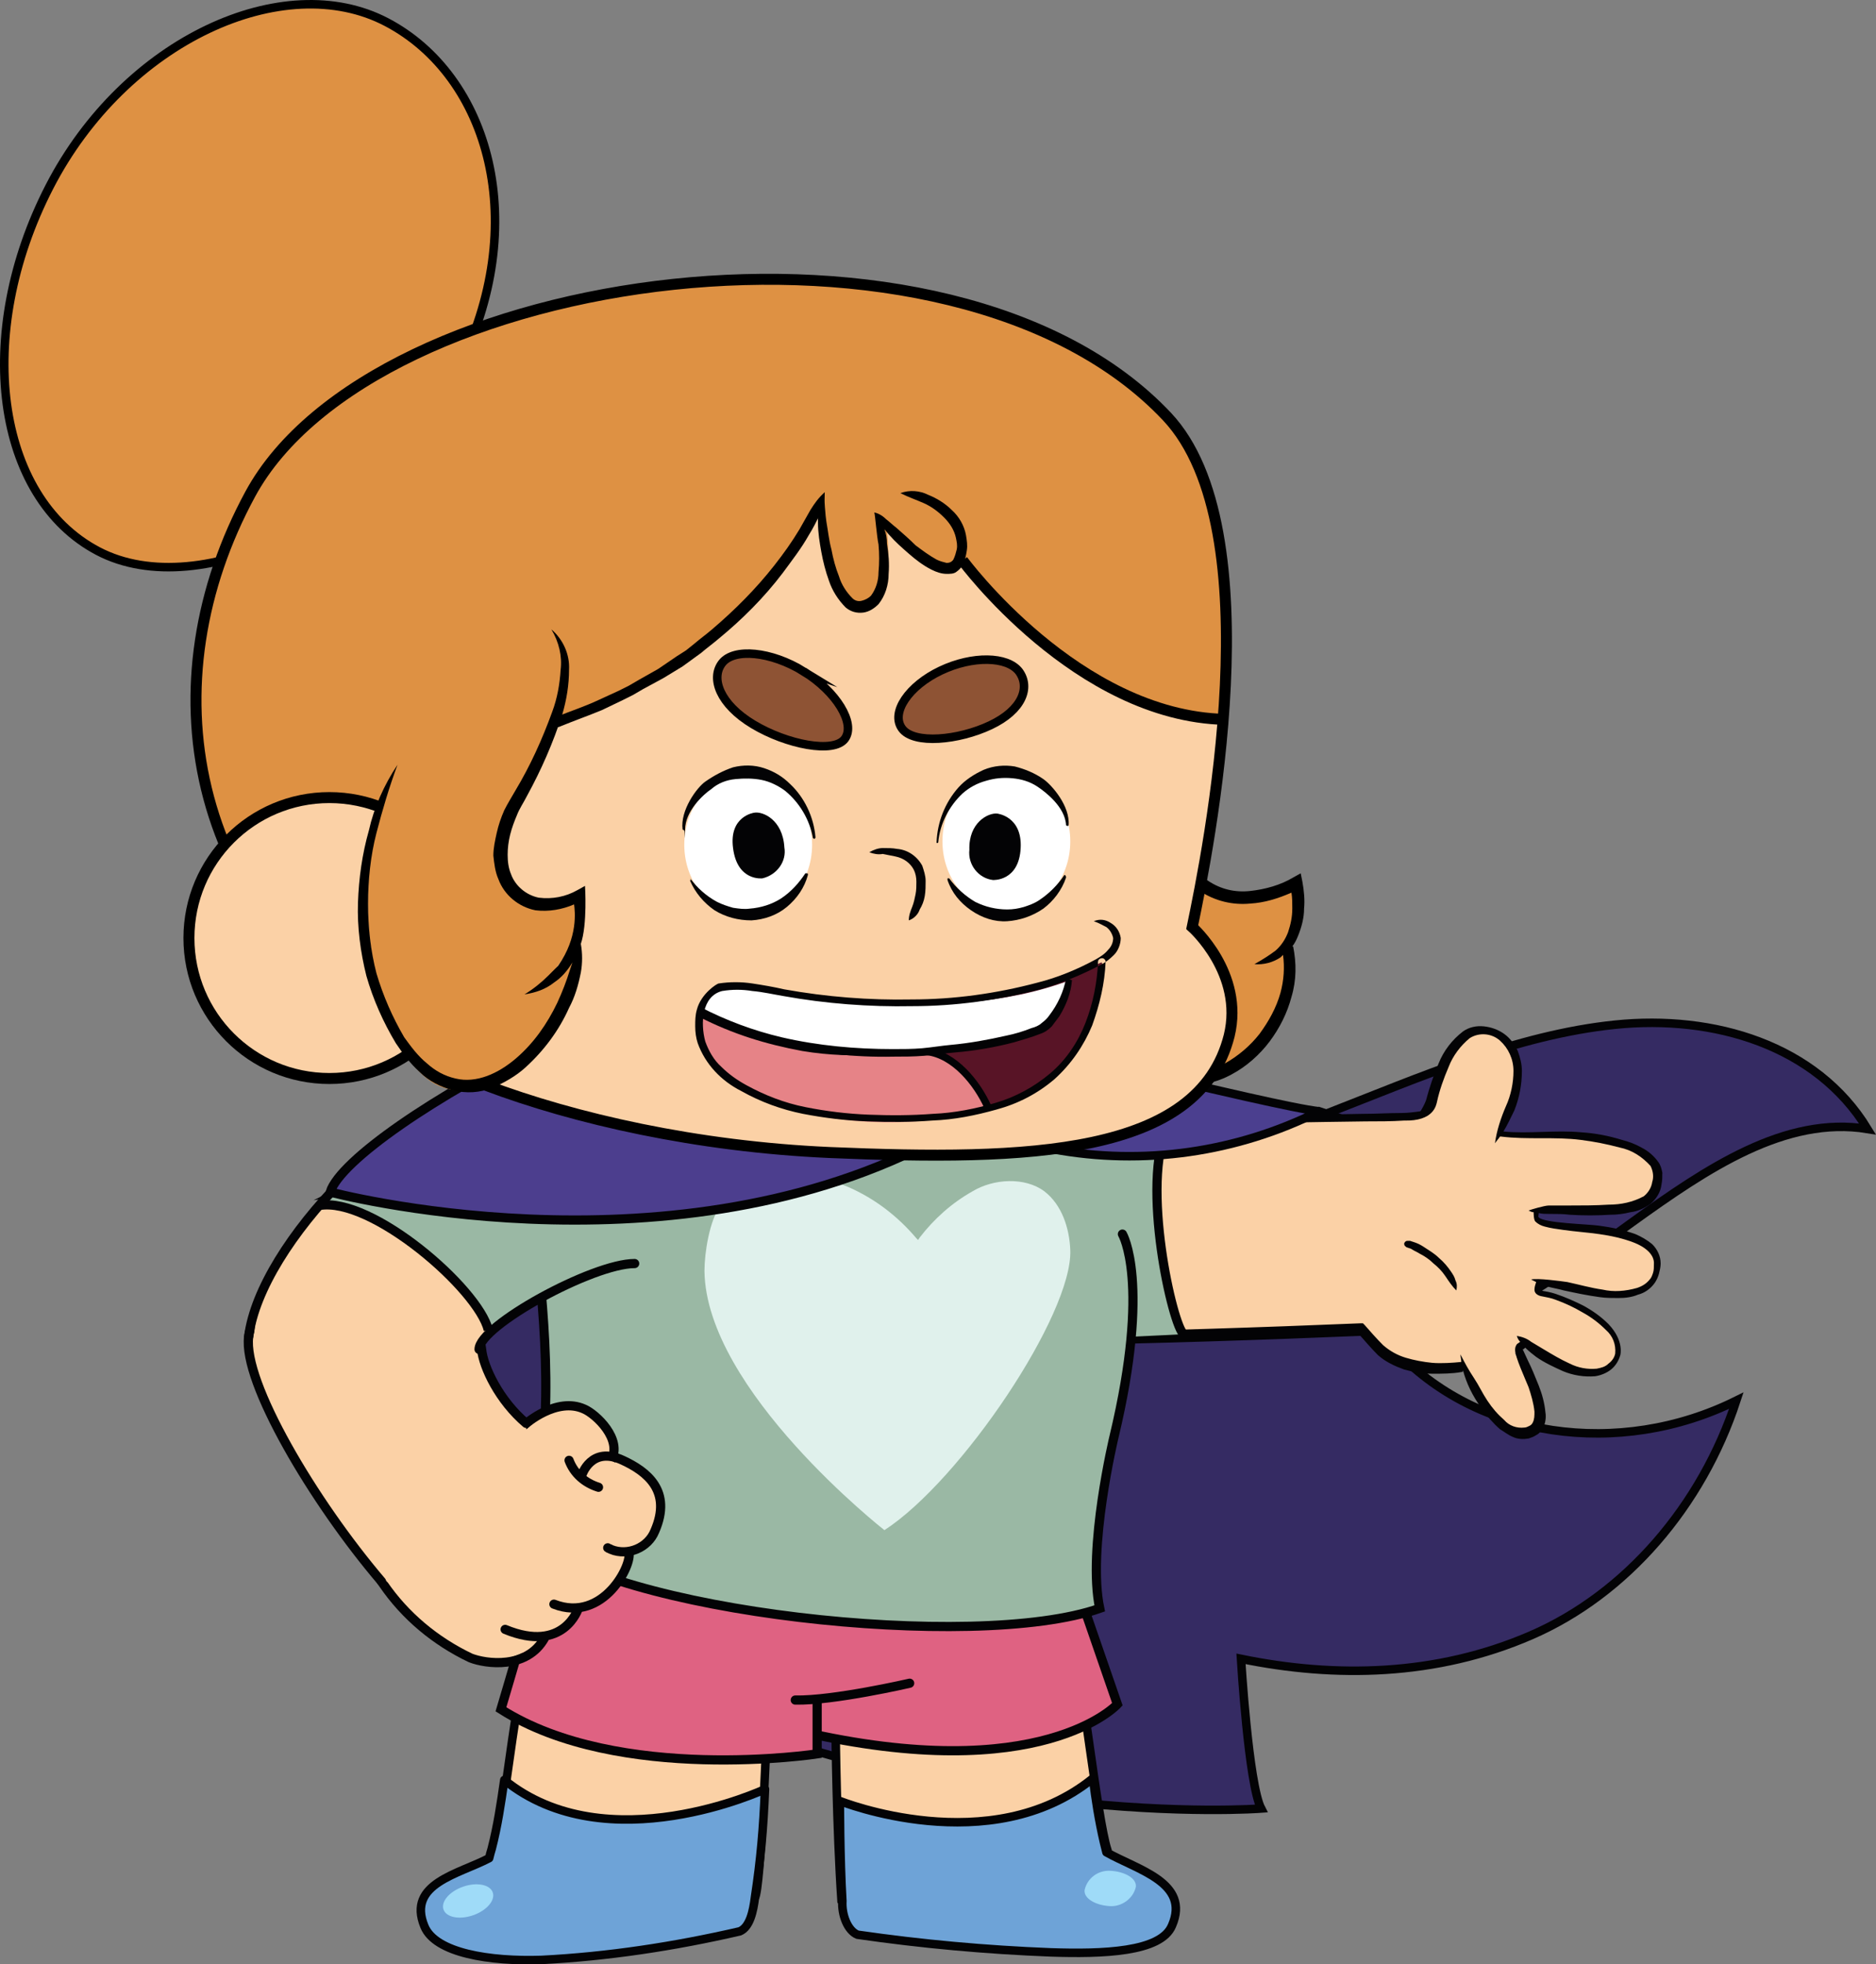 <svg version="1.1" xmlns="http://www.w3.org/2000/svg" xmlns:xlink="http://www.w3.org/1999/xlink" width="220.196" height="230.525" viewBox="0,0,220.196,230.525"><rect x="0" y="0" width="220.196" height="230.525" fill="#808080" stroke="none"/><g transform="translate(-190.807,-58.742)"><g data-paper-data="{&quot;isPaintingLayer&quot;:true}" fill="none" fill-rule="none" stroke="none" stroke-width="none" stroke-linecap="none" stroke-linejoin="none" stroke-miterlimit="10" stroke-dasharray="" stroke-dashoffset="0" font-family="none" font-weight="none" font-size="none" text-anchor="none" style="mix-blend-mode: normal"><path d="M230.652,198.645c32.377,-5.232 38.596,-4.047 71.663,-0.987c24.085,2.27 32.476,-3.751 44.123,-8.193c11.154,-4.343 22.407,-9.279 33.956,-10.463c11.549,-1.185 23.592,2.369 29.613,12.24c-9.674,-1.579 -18.854,4.639 -27.639,10.957c-8.785,6.317 -17.866,13.425 -27.935,14.806c9.674,10.562 26.454,12.931 40.175,6.12c-4.047,12.339 -12.931,22.703 -24.085,27.54c-11.154,4.837 -22.999,5.034 -34.055,2.764c0,0 0.888,14.708 2.369,17.57c0,0 -37.411,2.863 -76.303,-15.991c-39.188,-19.051 -29.909,-56.66 -31.883,-56.363z" data-paper-data="{&quot;origPos&quot;:null}" id="Path" fill="#352b63" fill-rule="evenodd" stroke="#030305" stroke-width="1" stroke-linecap="butt" stroke-linejoin="miter"/><g data-paper-data="{&quot;origPos&quot;:null}" id="Group" fill-rule="evenodd"><path d="M316.925,253.133c0.79,1.579 2.665,19.051 3.85,22.703c-3.356,8.983 -27.441,11.845 -31.192,6.021c-0.592,-8.686 -0.691,-19.742 -0.691,-19.742c0.296,-12.24 24.776,-15.695 28.034,-8.983z" id="Path" fill="#fbd1a6" stroke="#030305" stroke-width="1" stroke-linecap="butt" stroke-linejoin="miter"/><g id="Path" stroke-width="1"><path d="M328.375,284.72c-1.283,3.159 -8.193,3.356 -14.214,3.159c-7.601,-0.296 -15.201,-0.987 -22.703,-2.073c-1.185,-0.494 -1.875,-2.369 -1.777,-3.948c-0.296,-4.936 -0.296,-11.746 -0.296,-11.746c0,0 17.669,7.107 29.712,-2.665c0.296,2.468 0.691,4.936 1.283,7.502c0.099,0.395 0.197,0.79 0.296,1.185c3.652,2.073 9.871,3.554 7.699,8.588z" fill="#6ea3d7" stroke="#030305" stroke-linecap="round" stroke-linejoin="round"/><path d="M324.131,280.179c-0.296,1.382 -1.678,2.369 -3.06,2.27c-1.678,-0.099 -3.06,-0.888 -2.961,-1.875c0.296,-1.382 1.579,-2.369 3.06,-2.27c1.678,0.099 3.06,0.888 2.961,1.875z" fill="#9fdbf8" stroke="none" stroke-linecap="butt" stroke-linejoin="miter"/></g><path d="M321.959,258.759c0,0 -8.884,9.772 -37.312,3.159c0,-1.283 -0.197,-2.468 -0.395,-3.751c-0.296,-0.79 -7.502,-5.232 -4.047,-15.3c4.837,-14.116 31.094,-6.712 36.128,-0.395z" id="Path" fill="#df6282" stroke="none" stroke-width="1" stroke-linecap="butt" stroke-linejoin="miter"/><path d="M321.959,258.759c0,0 -8.884,9.772 -37.312,3.159c0,-1.283 -0.197,-2.468 -0.395,-3.751c-0.296,-0.79 -7.502,-5.232 -4.047,-15.3c4.837,-14.116 31.094,-6.712 36.128,-0.395z" id="Path" fill="none" stroke="#030305" stroke-width="1.08" stroke-linecap="butt" stroke-linejoin="miter"/></g><g data-paper-data="{&quot;origPos&quot;:null}" id="Group" fill-rule="evenodd"><path d="M280.797,262.214c0,0 -0.691,18.163 -1.382,19.248c-4.245,6.614 -30.995,1.579 -30.205,-6.91c0.888,-4.837 2.566,-19.347 3.554,-21.321c3.159,-6.614 27.738,-3.159 28.034,8.983z" id="Path" fill="#fbd1a6" stroke="#030305" stroke-width="1" stroke-linecap="butt" stroke-linejoin="miter"/><g stroke-width="1"><path d="M279.415,281.462c-0.197,1.579 -0.592,3.455 -1.777,3.948c-7.699,1.777 -15.497,2.961 -23.296,3.356c-6.021,0.197 -12.437,-0.79 -13.721,-3.948c-2.073,-5.034 4.047,-6.12 7.601,-7.996c0.099,-0.395 0.197,-0.79 0.296,-1.086c0.691,-2.665 1.086,-5.33 1.481,-8.094c12.043,9.772 30.6,1.086 30.6,1.086c-0.197,4.639 -0.494,8.193 -1.185,12.734z" id="Path" fill="#6ea3d7" stroke="#030305" stroke-linecap="round" stroke-linejoin="round"/><path d="M242.861,282.846c-0.321,-0.927 0.713,-2.127 2.31,-2.68c1.597,-0.553 3.152,-0.25 3.473,0.678c0.321,0.927 -0.713,2.127 -2.31,2.68c-1.597,0.553 -3.152,0.25 -3.473,-0.678z" id="Oval" fill="#9fdbf8" stroke="none" stroke-linecap="butt" stroke-linejoin="miter"/></g><path d="M286.72,264.583c0,0 -23.296,3.554 -37.115,-5.232c0,0 6.021,-20.236 6.712,-23.592c0.395,-2.073 18.952,-5.528 30.501,-0.79z" id="Path" fill="#df6282" stroke="none" stroke-width="1" stroke-linecap="butt" stroke-linejoin="miter"/><path d="M286.72,258.463v6.12c0,0 -23.296,3.554 -37.115,-5.232c0,0 6.021,-20.236 6.712,-23.592c0.395,-2.073 13.819,-6.614 25.27,-1.875" id="Path" fill="none" stroke="#030305" stroke-width="1.08" stroke-linecap="butt" stroke-linejoin="miter"/></g><path d="M297.578,256.291c0,0 -8.983,2.073 -13.425,1.974" data-paper-data="{&quot;origPos&quot;:null}" id="Path" fill="none" fill-rule="evenodd" stroke="#030305" stroke-width="1.08" stroke-linecap="round" stroke-linejoin="miter"/><g data-paper-data="{&quot;origPos&quot;:null}" id="Group" stroke-linejoin="miter"><g stroke="none" stroke-width="1" stroke-linecap="butt"><path d="M385.035,208.417c-0.494,1.678 -2.468,2.369 -4.146,2.369c-3.06,0.099 -9.476,-2.863 -9.674,-1.382c-0.296,2.27 8.686,1.777 9.476,8.193c0.197,0.79 -0.691,1.481 -1.481,1.875c-0.79,0.296 -1.678,0.395 -2.566,0.296c-2.27,-0.197 -5.034,-2.073 -7.107,-3.554c0,0.099 -0.592,0.987 -0.888,1.382c0.888,1.678 3.85,7.601 1.875,8.983c-3.257,2.172 -7.107,-4.738 -8.193,-7.897l-0.099,0.79c-8.292,0.888 -10.167,-2.961 -11.549,-4.442c0,0 -23.592,0.987 -39.484,1.086c-6.317,0 -11.944,-18.163 0.296,-22.308c14.806,-4.936 46.196,-2.764 46.986,-4.245c0.197,-0.494 0.395,-0.987 0.494,-1.481c0.888,-3.06 3.06,-10.266 7.798,-7.798c2.863,1.481 2.665,5.133 1.875,7.601c-0.296,1.086 -1.086,2.764 -1.678,4.047l0.099,0.099c1.974,0.197 4.639,0.099 6.515,0.099c4.442,0 12.24,1.185 11.746,5.133c-0.395,2.961 -2.172,3.948 -10.463,3.652c-0.592,-0.099 -2.27,-0.197 -3.554,-0.099v1.283c0.099,0.099 0.296,0.099 0.395,0.197c2.566,0.987 11.056,0.197 13.326,3.356c0.494,0.79 0.592,1.875 0,2.764z" id="Path" fill="#fbd1a6" fill-rule="evenodd"/><g fill="#030305"><path d="M371.413,201.113c0,0.296 -0.099,0.395 0,0.494c0.592,0.691 5.725,0.79 7.107,0.987c1.481,0.197 2.863,0.494 4.245,0.987c0.691,0.296 1.382,0.691 1.974,1.185c0.592,0.592 0.987,1.382 0.987,2.27c0,0.395 -0.099,0.79 -0.197,1.185c-0.099,0.395 -0.296,0.79 -0.494,1.086c-0.494,0.691 -1.185,1.185 -1.974,1.382c-0.691,0.296 -1.481,0.395 -2.27,0.395c-0.691,0 -1.481,0 -2.172,-0.099c-1.481,-0.197 -2.863,-0.494 -4.245,-0.79c-0.691,-0.197 -1.382,-0.296 -2.073,-0.494c-0.197,0 -0.494,-0.099 -0.691,-0.197c-0.099,0.296 0,0.691 0,0.691c0.592,0.099 1.185,0.197 1.777,0.395c1.185,0.395 2.27,0.888 3.257,1.382c1.086,0.592 2.073,1.283 2.961,2.172c1.875,1.974 1.382,3.652 1.382,3.652c-0.197,0.691 -0.592,1.283 -1.086,1.678c-0.494,0.395 -1.185,0.691 -1.875,0.79c-1.283,0.099 -2.566,-0.099 -3.751,-0.592c-1.086,-0.494 -2.172,-0.987 -3.159,-1.678c-0.395,-0.296 -0.888,-0.691 -1.283,-1.086c-0.099,0.099 -0.197,0.197 -0.296,0.197l0.592,1.283c0.494,0.987 0.888,1.974 1.283,2.961c0.395,0.987 0.691,2.073 0.79,3.159c0.099,0.592 0,1.283 -0.296,1.875c-0.197,0.296 -0.395,0.592 -0.79,0.79c-0.296,0.197 -0.592,0.296 -0.888,0.395c-0.592,0.099 -1.283,0.099 -1.875,-0.197c-0.494,-0.197 -0.987,-0.592 -1.481,-0.888c-0.79,-0.691 -1.579,-1.579 -2.172,-2.468c-1.086,-1.481 -1.777,-2.961 -2.172,-4.442c0,0.197 -0.099,0.197 -0.197,0.197c-1.086,0.197 -2.27,0.197 -3.356,0.197c-1.185,0 -2.27,-0.197 -3.356,-0.494c-1.086,-0.395 -2.172,-0.888 -3.06,-1.678c-0.691,-0.691 -1.382,-1.481 -2.073,-2.27c-11.845,0.494 -23.888,0.888 -35.832,1.086h-2.27h-1.086c-0.395,0 -0.888,0 -1.283,-0.197c-1.579,-0.592 -2.863,-1.579 -3.751,-3.06c-1.678,-2.665 -2.665,-5.626 -2.665,-8.785c-0.197,-3.159 0.987,-6.317 3.06,-8.588c1.086,-1.185 2.468,-1.974 3.948,-2.566c1.481,-0.494 2.863,-0.987 4.343,-1.283c5.923,-1.185 11.944,-1.875 17.965,-2.172c6.021,-0.296 12.043,-0.395 17.965,-0.494c1.481,0 2.961,-0.099 4.442,-0.099c0.691,0 1.481,-0.099 2.172,-0.197c0.099,0 0.592,-0.987 0.691,-1.283c0.395,-1.481 0.888,-2.961 1.481,-4.343c0.592,-1.481 1.579,-2.764 2.863,-3.751c0.691,-0.494 1.579,-0.691 2.468,-0.592c0.888,0.099 1.678,0.395 2.369,0.888c0.691,0.494 1.185,1.185 1.579,1.974c0.296,0.79 0.494,1.579 0.494,2.369c0,1.579 -0.296,3.159 -0.888,4.639c-0.395,0.79 -0.79,1.678 -1.283,2.468c2.961,0.296 6.12,-0.197 9.18,0.099c1.579,0.099 3.159,0.395 4.738,0.888c0.79,0.197 1.579,0.494 2.27,0.888c0.79,0.395 1.481,0.987 1.974,1.678c0.296,0.395 0.395,0.79 0.494,1.283c0,0.494 0,0.888 -0.099,1.382c-0.099,0.888 -0.592,1.678 -1.283,2.27c-0.691,0.494 -1.481,0.888 -2.369,0.987c-0.79,0.197 -1.579,0.296 -2.369,0.296c-1.579,0.099 -3.159,0.099 -4.738,0c-0.79,-0.099 -1.579,-0.099 -2.369,-0.099c-0.494,0 -0.888,0 -1.283,-0.099zM370.228,200.816c0.197,-0.099 1.875,-0.592 2.369,-0.592h2.369c1.579,0 3.06,0 4.639,-0.099c1.481,0 2.863,-0.296 4.146,-0.987c0.494,-0.395 0.888,-0.987 0.987,-1.678c0.197,-0.592 0.099,-1.283 -0.197,-1.875c-0.987,-1.086 -2.172,-1.875 -3.652,-2.172c-1.481,-0.395 -2.961,-0.691 -4.541,-0.888c-3.06,-0.395 -6.219,0 -9.377,-0.395h-0.099c-0.197,0.296 -0.395,0.494 -0.592,0.79c0.197,-1.481 0.691,-2.961 1.283,-4.343c0.592,-1.283 0.888,-2.764 0.888,-4.146c0,-1.382 -0.592,-2.665 -1.579,-3.554c-0.987,-0.888 -2.468,-0.987 -3.554,-0.296c-1.086,0.888 -1.974,2.073 -2.468,3.356c-0.592,1.382 -1.086,2.764 -1.382,4.146c-0.099,0.395 -0.395,2.27 -3.85,2.172c-1.481,0.099 -3.06,0.099 -4.541,0.099c-6.021,0.099 -11.944,0.099 -17.965,0.494c-5.923,0.197 -11.944,0.888 -17.768,2.073c-1.481,0.296 -2.863,0.691 -4.245,1.185c-1.382,0.494 -2.566,1.283 -3.554,2.27c-1.974,2.172 -2.961,5.034 -2.764,7.897c0,2.961 0.888,5.725 2.468,8.193c0.691,1.185 1.777,2.073 3.06,2.566c0.296,0.099 0.691,0.099 0.987,0.099h1.086h2.27c11.944,-0.197 23.987,-0.592 35.93,-1.086h0.197l0.197,0.197c0.691,0.79 1.382,1.579 2.172,2.369c0.79,0.691 1.678,1.185 2.665,1.481c0.987,0.296 2.073,0.494 3.06,0.592c1.086,0.099 2.468,0 3.455,-0.099v0c0,-0.296 -0.099,-0.592 -0.099,-0.888c0.494,0.987 0.987,1.875 1.579,2.764c0.592,0.888 0.987,1.777 1.579,2.665c0.592,0.888 1.185,1.579 1.974,2.27c0.592,0.691 1.481,0.987 2.369,0.888c0.197,0 0.395,-0.099 0.592,-0.197c0.197,-0.099 0.296,-0.197 0.395,-0.395c0.197,-0.395 0.197,-0.79 0.197,-1.283c-0.099,-0.987 -0.395,-1.974 -0.691,-2.863c-0.395,-0.987 -1.579,-3.554 -1.579,-4.343c0,-0.197 0,-0.395 0.197,-0.691c0.099,-0.099 0.296,-0.197 0.395,-0.296c-0.197,-0.197 -0.296,-0.395 -0.395,-0.691c0.592,0.099 1.185,0.296 1.678,0.691c0.494,0.296 0.987,0.592 1.481,0.888c0.987,0.592 1.974,1.185 3.06,1.678c0.987,0.494 2.073,0.691 3.159,0.592c0.494,-0.099 0.987,-0.197 1.382,-0.592c0.395,-0.296 0.691,-0.691 0.79,-1.185c0.099,-1.086 -0.296,-2.073 -1.086,-2.764c-0.79,-0.79 -1.678,-1.481 -2.764,-2.073c-0.987,-0.592 -2.073,-1.086 -3.159,-1.481c-0.494,-0.197 -1.086,-0.296 -1.579,-0.395c0,0 -0.888,-0.099 -0.888,-0.79c0,-0.296 0.099,-0.592 0.197,-0.888c-0.197,-0.099 -0.395,-0.197 -0.592,-0.296c0.691,-0.197 3.554,0.197 4.245,0.296c1.382,0.296 2.764,0.691 4.146,0.888c1.283,0.296 2.665,0.197 4.047,-0.197c0.592,-0.197 1.086,-0.494 1.481,-0.987c0.197,-0.197 0.296,-0.494 0.395,-0.79c0.099,-0.296 0.099,-0.691 0.099,-0.987c0.099,-1.185 -1.086,-2.073 -2.369,-2.566c-1.283,-0.494 -2.665,-0.79 -4.047,-0.987c-1.382,-0.197 -2.863,-0.296 -4.245,-0.494c-0.691,-0.099 -1.481,-0.197 -2.172,-0.395c-0.395,-0.099 -0.79,-0.296 -1.086,-0.592c-0.197,-0.197 -0.197,-0.987 -0.197,-1.086c-0.197,0 -0.395,-0.099 -0.592,-0.197z" id="Shape" fill-rule="nonzero"/><path d="M355.619,204.666c0.099,-0.197 0.197,-0.296 0.395,-0.296h0.296l0.592,0.197c0.296,0.099 0.691,0.296 0.987,0.494c0.592,0.395 1.283,0.79 1.777,1.283c0.592,0.494 1.086,1.086 1.481,1.678c0.197,0.296 0.395,0.592 0.494,0.987c0.197,0.395 0.197,0.79 0.099,1.185c-0.494,-0.494 -0.888,-1.086 -1.283,-1.678c-0.395,-0.592 -0.888,-1.086 -1.382,-1.481c-0.494,-0.494 -1.086,-0.888 -1.678,-1.185c-0.296,-0.197 -0.592,-0.296 -0.888,-0.494c-0.099,-0.099 -0.296,-0.099 -0.494,-0.197c-0.099,0 -0.197,-0.099 -0.197,-0.099c-0.099,-0.099 -0.197,-0.099 -0.197,-0.395z" id="Path" fill-rule="evenodd"/></g></g><path d="M311.693,216.018c-7.008,0.099 -9.772,-12.832 -4.936,-18.854c4.837,-6.021 21.124,-6.219 21.124,-6.219c-3.257,6.614 0.494,23.592 1.875,24.381c0,0 -11.056,0.592 -18.064,0.691z" id="Path" fill="#9ab8a4" fill-rule="evenodd" stroke="none" stroke-width="1" stroke-linecap="butt"/><path d="M329.757,215.327c-1.283,-0.79 -5.133,-17.768 -1.875,-24.381" id="Path" fill="none" fill-rule="evenodd" stroke="#030305" stroke-width="1.08" stroke-linecap="round"/></g><g data-paper-data="{&quot;origPos&quot;:null}" id="Group" fill-rule="evenodd" stroke-linejoin="miter"><path d="M323.045,205.258c0.592,7.403 0.099,14.806 -1.481,22.012c0,0 -3.159,13.128 -1.678,20.137c-14.609,5.133 -57.252,0.494 -67.024,-8.489c6.416,-26.059 -5.528,-47.776 4.936,-51.724c16.682,-6.219 57.844,-9.674 65.247,18.064z" id="Path" fill="#9ab8a4" stroke="none" stroke-width="1" stroke-linecap="butt"/><path d="M322.551,203.58c0,0 3.356,5.626 -0.987,23.789c0,0 -3.159,13.128 -1.678,20.137c-14.609,5.133 -57.252,0.494 -67.024,-8.489c6.416,-26.059 -5.528,-47.874 4.936,-51.724c8.39,-3.06 39.089,-13.622 57.548,5.133" id="Path" fill="none" stroke="#030305" stroke-width="1.08" stroke-linecap="round"/></g><path d="M275.368,200.224c1.185,-1.481 2.764,-2.665 4.639,-3.159c3.257,-1.086 7.206,-0.296 10.365,0.987c3.159,1.382 5.824,3.455 7.996,6.021l0.197,0.197l0.197,-0.296c1.678,-2.172 3.751,-4.047 6.219,-5.429c2.468,-1.481 6.12,-1.678 8.39,0c2.073,1.579 2.961,4.343 3.06,6.91c0.296,7.502 -12.832,27.047 -21.815,32.87c0,0 -20.927,-16.386 -21.124,-30.403c0,-2.172 0.592,-5.923 1.875,-7.699z" data-paper-data="{&quot;origPos&quot;:null}" id="Path" fill="#e0f1ec" fill-rule="evenodd" stroke="none" stroke-width="1" stroke-linecap="butt" stroke-linejoin="miter"/><g data-paper-data="{&quot;origPos&quot;:null}" id="Group" fill-rule="evenodd" stroke-linejoin="miter"><path d="M267.767,238.425c-0.79,1.086 -1.777,1.974 -3.06,2.468c-0.592,1.875 -2.863,6.219 -6.021,6.515c0.592,0.395 -1.875,3.159 -4.738,3.751c-0.296,1.579 -6.021,3.455 -7.798,2.073c-2.073,-1.579 -6.614,-3.652 -10.266,-8.686c-3.652,-5.034 -4.047,-23.394 16.682,-18.755c0,0 3.751,-3.159 6.91,-1.777c1.283,0.592 4.245,3.356 3.257,5.725c0.395,0.099 0.79,0.197 1.185,0.395c2.764,1.382 5.824,3.652 3.85,8.292z" id="Path" fill="#fbd1a6" stroke="none" stroke-width="1" stroke-linecap="butt"/><path d="M261.055,233.292c-1.579,-0.494 -2.863,-1.579 -3.455,-3.159" id="Path" fill="none" stroke="#030305" stroke-width="1.08" stroke-linecap="round"/><g id="Path" fill="none" stroke="#030305" stroke-width="1.08"><path d="M254.738,250.961c-2.073,3.751 -6.91,3.06 -8.686,2.369c-4.146,-1.974 -7.699,-4.936 -10.266,-8.686c-3.652,-5.034 -3.948,-23.394 16.682,-18.755c0,0 3.652,-3.257 6.91,-1.777c1.382,0.592 4.541,3.554 3.159,6.021" stroke-linecap="butt"/><path d="M259.081,231.91c0,0 1.086,-3.554 4.837,-1.777c2.764,1.283 5.824,3.554 3.751,8.292c-0.79,1.974 -3.159,2.961 -5.133,2.172c-0.099,-0.099 -0.296,-0.099 -0.395,-0.197" stroke-linecap="round"/><path d="M264.609,240.893c0.494,1.382 -2.961,8.39 -8.785,6.12" stroke-linecap="round"/><path d="M258.686,247.506c0,0 -1.678,5.33 -8.588,2.468" stroke-linecap="round"/></g><path d="M248.519,236.648c-4.541,7.502 -9.97,10.068 -12.536,7.502c-7.403,-7.502 -16.781,-23.197 -15.991,-28.527c1.382,-9.97 26.553,-6.811 27.343,1.481c0.197,2.073 2.073,6.021 5.232,8.686c0,0 0.494,3.356 -4.047,10.858z" id="Path" fill="#fbd1a6" stroke="none" stroke-width="1" stroke-linecap="butt"/><path d="M235.588,244.348c-7.996,-9.377 -16.287,-23.394 -15.596,-28.725c1.382,-9.871 26.553,-6.712 27.343,1.481c0.197,2.073 2.073,6.021 5.232,8.686" id="Path" fill="none" stroke="#030305" stroke-width="1.08" stroke-linecap="round"/><path d="M254.738,209.108c-0.691,0.494 -7.502,5.725 -8.489,8.292c-1.974,4.936 -23.888,5.725 -25.467,-0.888c-1.678,-6.91 14.51,-28.922 27.047,-30.008" id="Path" fill="#fbd1a6" stroke="none" stroke-width="1" stroke-linecap="butt"/><path d="M246.347,186.701c4.343,-1.283 12.043,0.395 14.806,3.652c2.764,3.257 3.356,16.287 0.197,17.373c-3.159,1.086 -12.931,7.206 -12.931,7.206c-1.283,-4.738 -14.116,-15.596 -20.137,-14.806c0,0 9.772,-11.056 18.064,-13.425z" id="Path" fill="#9ab8a4" stroke="none" stroke-width="1" stroke-linecap="butt"/><path d="M219.992,215.623c1.382,-11.056 17.965,-27.639 28.823,-29.514" id="Path" fill="none" stroke="#030305" stroke-width="1.08" stroke-linecap="round"/><path d="M247.038,217.104c0,-2.764 13.326,-10.068 18.261,-10.068" id="Path" fill="none" stroke="#030305" stroke-width="1.08" stroke-linecap="round"/><path d="M228.283,200.224c6.12,-1.086 18.656,9.772 19.841,14.609" id="Path" fill="none" stroke="#030305" stroke-width="1.08" stroke-linecap="butt"/></g><path d="M345.65,189.169c-9.674,4.837 -20.63,6.416 -31.291,4.442c-17.669,-3.356 -41.557,-17.472 -18.557,-14.905c11.746,1.382 44.222,9.871 49.849,10.463z" data-paper-data="{&quot;origPos&quot;:null}" id="Path" fill="#4b3f8f" fill-rule="evenodd" stroke="#030305" stroke-width="1" stroke-linecap="butt" stroke-linejoin="miter"/><path d="M292.247,171.598c18.854,3.948 7.601,21.321 7.601,21.321c-31.39,16.09 -70.281,5.725 -70.281,5.725c2.369,-7.403 44.518,-30.797 62.681,-27.047z" data-paper-data="{&quot;origPos&quot;:null}" id="Path" fill="#4c3e8e" fill-rule="evenodd" stroke="#030305" stroke-width="1.08" stroke-linecap="round" stroke-linejoin="miter"/><g data-paper-data="{&quot;origPos&quot;:null}" id="Group" stroke-linejoin="miter"><path d="M342.096,170.019c2.172,8.884 -9.476,23.592 -22.703,10.068c-12.437,-12.734 9.279,-38.793 10.463,-21.321c0.296,4.639 6.614,7.403 13.128,3.652c0,0 1.974,8.292 -4.837,9.575" id="Path" fill="#de9143" fill-rule="evenodd" stroke="none" stroke-width="1" stroke-linecap="butt"/><path d="M343.873,165.38c0,1.086 -0.296,2.172 -0.691,3.159c-0.197,0.494 -0.395,0.888 -0.691,1.283h0.099c0.395,1.974 0.395,3.948 -0.197,5.923c-0.494,1.875 -1.382,3.652 -2.566,5.232c-1.185,1.579 -2.764,2.961 -4.442,3.85c-1.777,0.987 -3.751,1.382 -5.824,1.283c-1.974,-0.099 -3.948,-0.691 -5.725,-1.777c-1.678,-0.987 -3.257,-2.172 -4.639,-3.554c-1.481,-1.382 -2.566,-3.06 -3.356,-4.936c-0.691,-1.875 -1.086,-3.85 -1.086,-5.824c0.099,-3.948 1.185,-7.798 3.257,-11.154c0.987,-1.678 2.172,-3.257 3.652,-4.639c0.79,-0.691 1.579,-1.283 2.566,-1.678c0.987,-0.494 2.27,-0.592 3.356,-0.197c1.086,0.494 1.875,1.382 2.27,2.468c0.395,0.987 0.592,1.974 0.691,2.961c0.099,0.494 0.099,0.987 0.099,1.382c0.099,0.395 0.197,0.79 0.395,1.185c0.395,0.691 0.888,1.382 1.579,1.777c1.481,0.987 3.159,1.382 4.936,1.185c1.777,-0.197 3.554,-0.691 5.034,-1.579l0.888,-0.494l0.197,0.987c0.197,1.086 0.296,2.172 0.197,3.159zM342.491,165.38c0,-0.592 0,-1.283 -0.099,-1.875c-1.579,0.691 -3.159,1.185 -4.837,1.283c-2.073,0.197 -4.146,-0.296 -5.923,-1.481c-0.888,-0.592 -1.579,-1.382 -2.073,-2.369c-0.296,-0.494 -0.395,-0.987 -0.494,-1.579c-0.099,-0.592 -0.099,-0.987 -0.197,-1.481c-0.099,-0.888 -0.296,-1.777 -0.592,-2.566c-0.197,-0.691 -0.79,-1.283 -1.382,-1.678c-0.691,-0.197 -1.481,-0.197 -2.172,0.197c-0.79,0.395 -1.481,0.888 -2.172,1.481c-1.283,1.283 -2.468,2.665 -3.356,4.245c-1.875,3.159 -2.961,6.712 -3.06,10.463c-0.099,3.652 1.283,7.206 3.948,9.674c2.566,2.566 5.824,4.738 9.377,4.936c1.777,0.099 3.554,-0.197 5.133,-1.086c1.579,-0.888 2.961,-2.073 4.047,-3.455c1.086,-1.481 1.974,-3.06 2.468,-4.837c0.395,-1.481 0.494,-2.961 0.296,-4.442c-0.099,0.099 -0.197,0.197 -0.296,0.296c-0.888,0.592 -1.974,0.888 -3.06,0.79c0.888,-0.494 1.678,-0.987 2.468,-1.579c0.691,-0.592 1.185,-1.382 1.481,-2.172c0.296,-0.888 0.494,-1.777 0.494,-2.764z" id="Shape" fill="#000000" fill-rule="nonzero" stroke="none" stroke-width="1" stroke-linecap="butt"/><path d="M330.843,167.156c0,0 6.12,5.429 4.343,12.734c-3.554,14.116 -23.592,14.708 -46.789,13.721c-69.887,-3.257 -85.582,-44.716 -68.011,-77.092c14.412,-26.553 82.225,-36.029 107.594,-9.081c12.339,13.03 4.837,50.737 2.863,59.72z" id="Path" fill="#fbd1a6" fill-rule="evenodd" stroke="none" stroke-width="1" stroke-linecap="butt"/><path d="M244.472,102.304c-8.884,17.176 -30.107,27.441 -42.149,21.124c-12.043,-6.317 -14.609,-25.467 -5.725,-42.741c8.884,-17.274 27.54,-25.665 39.583,-19.347c12.043,6.317 17.077,23.69 8.292,40.965z" id="Path" fill="#de9143" fill-rule="evenodd" stroke="#000000" stroke-width="1" stroke-linecap="butt"/><path d="M327.882,107.634c6.91,7.305 7.601,22.21 6.614,35.536c-17.274,-0.494 -30.896,-18.755 -30.896,-18.755c-2.27,3.455 -8.785,-4.047 -8.785,-4.047c0.494,3.257 0.494,8.884 -2.468,9.575c-3.356,0.79 -5.626,-11.45 -5.626,-11.45c-1.283,2.468 -14.116,21.815 -30.304,24.875c-18.459,3.554 -15.695,35.93 -19.248,37.312c0,0 -7.502,-3.554 -14.017,-12.832c-13.03,-18.557 -11.45,-36.029 -2.961,-51.132c14.708,-26.356 82.225,-36.029 107.693,-9.081z" id="Path" fill="#de9143" fill-rule="evenodd" stroke="none" stroke-width="1" stroke-linecap="butt"/><path d="M237.858,181.074c-25.368,-15.596 -29.613,-42.347 -17.669,-64.359c14.412,-26.553 82.225,-36.029 107.594,-9.081c12.437,13.227 4.837,50.934 2.961,59.917c0,0 6.12,5.429 4.343,12.734c-3.554,14.116 -23.592,14.708 -46.887,13.721c-15.596,-0.691 -29.909,-3.948 -40.372,-7.897" id="Path" fill="none" fill-rule="evenodd" stroke="#000000" stroke-width="1.29" stroke-linecap="round"/><path d="M212.983,168.834c0,-9.104 7.38,-16.485 16.485,-16.485c9.104,0 16.485,7.38 16.485,16.485c0,9.104 -7.38,16.485 -16.485,16.485c-9.104,0 -16.485,-7.38 -16.485,-16.485z" id="Oval" fill="#fbd1a6" fill-rule="evenodd" stroke="none" stroke-width="1" stroke-linecap="butt"/><path d="M212.983,168.834c0,-9.104 7.38,-16.485 16.485,-16.485c9.104,0 16.485,7.38 16.485,16.485c0,9.104 -7.38,16.485 -16.485,16.485c-9.104,0 -16.485,-7.38 -16.485,-16.485z" id="Oval" fill="none" fill-rule="evenodd" stroke="#000000" stroke-width="1.29" stroke-linecap="butt"/><path d="M256.12,142.874c1.678,-0.691 3.257,-1.185 4.936,-1.974l2.369,-1.086l1.185,-0.592l1.185,-0.691l2.27,-1.283l2.172,-1.481l1.086,-0.691l0.987,-0.79c0.691,-0.592 1.382,-1.086 2.073,-1.678c2.665,-2.27 5.133,-4.738 7.305,-7.502c1.086,-1.382 2.073,-2.764 2.961,-4.245l1.283,-2.27c0.494,-0.79 0.987,-1.481 1.678,-2.073c0,0.888 -0.197,1.875 -0.592,2.665c-0.395,0.79 -0.79,1.579 -1.283,2.369c-0.888,1.579 -1.974,2.961 -3.06,4.442c-2.172,2.863 -4.738,5.429 -7.502,7.699c-0.691,0.592 -1.382,1.086 -2.073,1.678l-1.086,0.79l-1.086,0.79l-2.27,1.382l-2.369,1.283l-1.185,0.691c-0.395,0.197 -0.79,0.395 -1.185,0.592l-2.468,1.185c-1.678,0.691 -3.356,1.283 -5.034,1.974c-0.296,0.099 -0.691,0 -0.79,-0.395c-0.099,-0.395 0.099,-0.691 0.494,-0.79z" id="Path" fill="#000000" fill-rule="evenodd" stroke="none" stroke-width="1" stroke-linecap="butt"/><path d="M334.594,143.17c-17.373,-0.395 -30.797,-18.656 -30.797,-18.656" id="Path" fill="none" fill-rule="evenodd" stroke="#000000" stroke-width="1.29" stroke-linecap="butt"/><path d="M304.29,123.329c-0.099,0.592 -0.197,1.185 -0.494,1.777c-0.197,0.296 -0.494,0.592 -0.79,0.79c-0.296,0.197 -0.691,0.197 -1.086,0.197c-0.592,0 -1.185,-0.197 -1.777,-0.494c-0.987,-0.494 -1.875,-1.185 -2.665,-1.875c-0.79,-0.691 -1.579,-1.382 -2.27,-2.172c-0.197,-0.197 -0.395,-0.494 -0.592,-0.691c0.197,0.494 0.296,1.086 0.296,1.678c0.197,1.185 0.296,2.369 0.197,3.554c0,1.283 -0.395,2.566 -1.185,3.554c-0.494,0.494 -1.086,0.888 -1.777,0.987c-0.79,0.099 -1.481,-0.099 -2.073,-0.592c-0.888,-0.888 -1.579,-1.974 -1.974,-3.159c-0.395,-1.086 -0.691,-2.27 -0.888,-3.356c-0.197,-1.086 -0.395,-2.27 -0.395,-3.455c0,-0.592 0,-1.185 0,-1.777c-0.099,-0.592 0.395,-1.283 0.79,-1.777c-0.099,0.691 0.099,2.863 0.197,3.455c0.197,1.086 0.296,2.172 0.592,3.257c0.197,1.086 0.494,2.172 0.888,3.159c0.296,0.987 0.888,1.875 1.579,2.566c0.296,0.296 0.691,0.395 1.086,0.296c0.395,-0.099 0.79,-0.296 1.086,-0.592c0.592,-0.79 0.888,-1.777 0.888,-2.764c0.099,-1.086 0.099,-2.172 0,-3.257c-0.197,-0.888 -0.395,-3.455 -0.494,-3.751c0.494,0.099 0.987,0.395 1.382,0.79c0.395,0.296 0.79,0.691 1.185,0.987c0.79,0.691 1.579,1.382 2.27,2.073c0.79,0.592 1.579,1.185 2.468,1.678c0.395,0.197 0.79,0.296 1.185,0.395c0.296,0 0.592,-0.099 0.79,-0.395c0.197,-0.395 0.296,-0.79 0.395,-1.185c0.099,-0.494 0,-0.888 -0.099,-1.382c-0.197,-0.888 -0.691,-1.678 -1.382,-2.369c-0.691,-0.691 -1.481,-1.283 -2.369,-1.678c-0.888,-0.395 -1.777,-0.691 -2.764,-1.185c1.086,-0.395 2.27,-0.296 3.257,0.197c0.987,0.395 1.974,0.987 2.764,1.777c0.888,0.79 1.481,1.875 1.678,2.961c0.099,0.592 0.197,1.185 0.099,1.777z" id="Path" fill="#000000" fill-rule="evenodd" stroke="none" stroke-width="1" stroke-linecap="butt"/><path d="M258.686,168.736c0,8.785 -14.412,28.725 -21.815,10.562c-9.18,-22.308 5.33,-45.9 17.866,-46.196c6.021,-0.197 0.099,13.622 -1.974,17.57c-1.777,3.455 -2.566,3.948 -3.06,7.798c-0.592,4.541 3.159,8.588 9.18,5.528c0,0 0.197,5.976 -4.146,10.23z" id="Path" fill="#de9143" fill-rule="evenodd" stroke="none" stroke-width="1" stroke-linecap="butt"/><path d="M258.982,169.525c0.197,1.086 0.197,2.27 0,3.356c-0.296,1.481 -0.691,2.863 -1.382,4.146c-1.185,2.665 -2.961,5.034 -5.133,7.008c-1.086,0.987 -2.468,1.777 -3.85,2.369c-1.481,0.592 -3.06,0.691 -4.639,0.296c-1.481,-0.395 -2.863,-1.086 -3.948,-2.172c-1.086,-0.987 -1.974,-2.172 -2.764,-3.356c-1.481,-2.468 -2.665,-5.133 -3.455,-7.897c-0.691,-2.764 -1.086,-5.725 -0.987,-8.588c0.099,-2.863 0.494,-5.725 1.283,-8.489c0.592,-2.665 1.777,-5.33 3.356,-7.699c-0.987,2.665 -1.777,5.33 -2.468,7.996c-0.691,2.665 -0.987,5.528 -0.987,8.292c0,2.764 0.296,5.528 0.987,8.193c0.79,2.665 1.875,5.133 3.257,7.502c0.79,1.086 1.579,2.172 2.665,3.06c0.987,0.888 2.073,1.481 3.356,1.777c2.468,0.592 5.034,-0.592 7.107,-2.369c2.073,-1.777 3.652,-4.047 4.837,-6.515c0.592,-1.283 1.086,-2.566 1.481,-3.85c0.099,-0.296 0.197,-0.592 0.296,-0.888c-0.592,0.987 -1.283,1.777 -2.172,2.369c-0.987,0.79 -2.172,1.185 -3.455,1.382c0.987,-0.592 1.974,-1.382 2.764,-2.172l1.185,-1.185c2.369,-3.356 1.974,-6.416 1.875,-7.206c-1.382,0.592 -2.961,0.888 -4.541,0.691c-1.974,-0.395 -3.652,-1.777 -4.343,-3.652c-0.395,-0.888 -0.494,-1.875 -0.592,-2.764c0,-0.888 0.197,-1.777 0.395,-2.665c0.197,-0.888 0.494,-1.777 0.888,-2.665c0.395,-0.79 0.888,-1.579 1.283,-2.27c1.777,-2.961 3.159,-6.021 4.343,-9.279c0.592,-1.579 0.888,-3.257 0.987,-4.936c0.197,-1.579 -0.197,-3.257 -1.086,-4.738c1.382,1.185 2.172,2.961 2.073,4.738c0,1.777 -0.296,3.554 -0.79,5.232c-1.086,3.356 -2.468,6.515 -4.146,9.575c-0.395,0.79 -0.888,1.481 -1.185,2.27c-0.296,0.691 -0.592,1.481 -0.79,2.27c-0.197,0.79 -0.296,1.579 -0.296,2.369c0,0.79 0.099,1.579 0.395,2.27c0.494,1.382 1.777,2.468 3.257,2.764c1.579,0.197 3.159,-0.099 4.541,-0.888l0.888,-0.494c0,0 0.296,4.541 -0.494,6.811z" id="Path" fill="#000000" fill-rule="evenodd" stroke="none" stroke-width="1" stroke-linecap="butt"/></g><g data-paper-data="{&quot;origPos&quot;:null}" id="Group" fill-rule="evenodd" stroke-linejoin="miter"><path d="M310.41,137.543c1.382,1.875 0.395,4.541 -3.356,6.317c-3.751,1.777 -8.983,2.27 -10.365,0.395c-1.382,-1.875 0.79,-5.034 4.541,-6.811c3.751,-1.777 7.798,-1.678 9.18,0.099z" id="Path" fill="#8e5334" stroke="#000000" stroke-width="1" stroke-linecap="butt"/><path d="M285.14,137.543c3.85,2.369 6.12,6.12 4.837,7.897c-1.283,1.777 -6.811,0.691 -10.759,-1.678c-3.948,-2.369 -5.034,-5.429 -3.652,-7.206c1.382,-1.777 5.725,-1.382 9.575,0.987z" id="Path" fill="#8e5334" stroke="#000000" stroke-width="1" stroke-linecap="butt"/><g stroke="none" stroke-width="1" stroke-linecap="butt"><path d="M271.124,157.878c0,-4.634 3.359,-8.39 7.502,-8.39c4.143,0 7.502,3.756 7.502,8.39c0,4.634 -3.359,8.39 -7.502,8.39c-4.143,0 -7.502,-3.756 -7.502,-8.39z" id="Oval" fill="#ffffff"/><path d="M270.926,156.101c-0.296,-2.27 1.678,-4.936 2.665,-5.626c0.987,-0.691 2.073,-1.283 3.257,-1.678c1.185,-0.296 2.468,-0.296 3.652,0.099c1.185,0.395 2.172,0.987 3.06,1.875c1.678,1.579 2.764,3.85 2.961,6.219c0,0.099 0,0.099 -0.099,0.197c-0.099,0 -0.099,0 -0.197,-0.099c-0.395,-2.172 -1.579,-4.146 -3.257,-5.528c-0.79,-0.592 -1.777,-1.086 -2.764,-1.283c-0.987,-0.197 -2.073,-0.197 -3.06,-0.099c-1.086,0.099 -2.073,0.494 -2.863,1.185c-0.888,0.592 -3.06,2.566 -3.06,4.738c0,2.172 0,0.099 -0.099,0.099c-0.099,0 -0.099,-0.099 -0.197,-0.099z" id="Path" fill="#030305"/><path d="M271.815,161.826c0.79,1.086 1.875,2.073 3.159,2.764c0.592,0.296 1.185,0.494 1.875,0.691c0.691,0.099 1.283,0.197 1.974,0.099c1.283,-0.099 2.566,-0.494 3.652,-1.185c1.185,-0.79 2.073,-1.777 2.863,-2.961h0.197c0.099,0 0.099,0.099 0.099,0.197c-0.395,1.481 -1.283,2.764 -2.468,3.751c-1.185,0.987 -2.665,1.481 -4.146,1.579c-1.579,0 -3.06,-0.395 -4.343,-1.185c-1.283,-0.888 -2.27,-2.073 -2.863,-3.455c0,-0.099 0,-0.099 0.099,-0.099c-0.099,-0.197 -0.099,-0.197 -0.099,-0.197z" id="Path" fill="#030305"/><path d="M282.87,158.174c0.296,1.678 -0.888,3.257 -2.566,3.652c0,0 -2.961,0.395 -3.455,-3.554c-0.494,-3.751 2.468,-4.146 2.468,-4.146c0.987,-0.197 3.356,0.79 3.554,4.047z" id="Path" fill="#030305"/></g><g stroke="none" stroke-width="1" stroke-linecap="butt"><path d="M301.427,157.483c0,-4.634 3.359,-8.39 7.502,-8.39c4.143,0 7.502,3.756 7.502,8.39c0,4.634 -3.359,8.39 -7.502,8.39c-4.143,0 -7.502,-3.756 -7.502,-8.39z" id="Oval" fill="#ffffff"/><path d="M316.234,155.607c-0.099,0.099 -0.099,0.099 -0.296,0c-0.099,-2.172 -2.468,-3.948 -3.356,-4.541c-0.888,-0.592 -1.875,-0.888 -2.961,-0.987c-1.086,-0.099 -2.073,0 -3.06,0.296c-1.086,0.296 -1.974,0.79 -2.764,1.481c-1.579,1.481 -2.665,3.554 -2.863,5.725c0,0 0,0.099 -0.099,0.099c-0.099,0 -0.099,0 -0.099,-0.099c0.099,-2.369 0.987,-4.639 2.566,-6.416c0.79,-0.888 1.875,-1.579 2.961,-2.073c1.185,-0.494 2.468,-0.592 3.652,-0.395c1.185,0.296 2.369,0.79 3.356,1.481c0.987,0.691 3.159,3.159 2.961,5.429c0,0.099 0,0.099 0,0z" id="Path" fill="#030305"/><path d="M315.938,161.727c-0.494,1.481 -1.481,2.764 -2.665,3.652c-1.283,0.888 -2.764,1.382 -4.245,1.481c-1.481,0.099 -2.961,-0.395 -4.245,-1.283c-1.283,-0.888 -2.27,-2.073 -2.764,-3.554v-0.197c0.099,0 0.099,0 0.197,0c0.79,1.086 1.875,2.073 3.06,2.764c1.185,0.592 2.468,0.888 3.751,0.888c0.691,0 1.283,-0.099 1.974,-0.296c0.592,-0.197 1.185,-0.395 1.777,-0.79c1.185,-0.79 2.172,-1.777 2.961,-2.961c0.099,0 0.197,0.099 0.197,0.296z" id="Path" fill="#030305"/><path d="M307.844,154.225c0,0 2.961,0.296 2.764,4.047c-0.197,3.948 -3.257,3.751 -3.257,3.751c-1.678,-0.197 -2.961,-1.777 -2.764,-3.554c-0.099,-3.159 2.172,-4.343 3.257,-4.245z" id="Path" fill="#030305"/></g><path d="M292.84,158.766c0.494,-0.296 1.086,-0.494 1.579,-0.494c0.592,0 1.185,0 1.678,0.099c1.283,0.099 2.369,0.888 2.961,1.974c0.197,0.592 0.395,1.185 0.395,1.777c0,0.592 0,1.185 -0.099,1.777c-0.099,0.592 -0.296,1.086 -0.592,1.579c-0.197,0.592 -0.691,1.086 -1.283,1.283c0,-0.592 0.197,-1.086 0.395,-1.579c0.197,-0.494 0.296,-0.987 0.395,-1.481c0.099,-0.494 0.099,-0.987 0.099,-1.481c0,-0.494 -0.099,-0.987 -0.296,-1.382c-0.395,-0.79 -1.185,-1.382 -2.172,-1.579c-0.494,-0.099 -0.987,-0.197 -1.481,-0.296c-0.494,0.099 -1.086,0 -1.579,-0.197z" id="Path" fill="#030305" stroke="none" stroke-width="1" stroke-linecap="butt"/><g id="Path"><path d="M309.818,187.589c-8.686,3.257 -18.163,3.652 -27.047,0.987c-2.369,-0.592 -4.639,-1.678 -6.614,-3.159c-1.974,-1.481 -3.257,-3.751 -3.554,-6.219c-0.197,-1.777 0.691,-3.554 2.27,-4.442c1.185,-0.395 2.468,-0.592 3.652,-0.296c6.811,0.987 13.425,2.172 20.334,2.172c3.455,0 6.91,-0.592 10.365,-1.185c3.554,-0.888 7.798,-2.369 10.858,-3.751c0.494,-0.296 -0.296,11.944 -10.266,15.892z" fill="#581426" stroke="none" stroke-width="1" stroke-linecap="butt"/><path d="M275.763,185.319c-4.442,-4.245 -3.06,-7.798 -3.06,-7.798c3.85,1.974 8.094,3.356 12.339,4.146c4.837,0.592 9.772,0.79 14.609,0.494c3.159,1.086 5.725,3.455 7.107,6.515c-10.858,3.85 -26.553,0.888 -30.995,-3.356z" fill="#e68387" stroke="none" stroke-width="1" stroke-linecap="butt"/><path d="M273.098,177.718c3.85,1.974 7.699,3.159 11.944,3.948c6.515,1.086 10.957,0 14.609,0.494c3.159,0.395 5.824,3.652 7.107,6.515" fill="none" stroke="#030305" stroke-width="0.86" stroke-linecap="round"/><path d="M316.431,173.77c-0.197,2.073 -1.974,5.133 -3.554,5.824c-2.468,0.987 -5.034,1.678 -7.699,1.974c-1.875,0.296 -3.554,0.494 -5.429,0.691c-9.18,0.592 -18.755,-0.395 -27.047,-4.738c0,0 0.296,-3.257 4.738,-3.06c4.442,0.197 23.592,5.133 38.99,-0.691z" fill="#ffffff" stroke="none" stroke-width="1" stroke-linecap="butt"/><path d="M316.629,173.77c-0.099,1.481 -0.691,2.961 -1.481,4.245c-0.296,0.395 -0.592,0.79 -0.888,1.185c-0.395,0.395 -0.79,0.691 -1.382,0.888c-0.987,0.395 -2.073,0.691 -3.06,0.987c-2.27,0.592 -4.541,0.987 -6.91,1.185c-1.185,0.099 -2.369,0.296 -3.652,0.395c-1.283,0.099 -2.369,0.099 -3.554,0.099c-4.639,0.099 -9.18,-0.395 -13.721,-1.579c-3.257,-0.79 -6.317,-1.777 -9.18,-3.455l0.197,-0.79c3.06,1.579 6.219,2.764 9.575,3.554c4.245,0.987 8.686,1.382 13.03,1.382c1.185,0 2.27,0 3.455,-0.099c1.086,-0.099 2.27,-0.296 3.356,-0.395c2.172,-0.197 4.343,-0.592 6.515,-1.086c0.987,-0.197 1.974,-0.494 2.961,-0.888c0.395,-0.099 0.888,-0.296 1.185,-0.592c0.395,-0.296 0.691,-0.592 0.888,-0.888c0.987,-1.283 1.678,-2.764 1.974,-4.343z" fill="#030305" stroke="none" stroke-width="1" stroke-linecap="butt"/><path d="M319.195,166.86c0.691,-0.296 1.382,-0.197 1.974,0.197c0.691,0.395 1.086,1.086 1.185,1.777c0,0.691 -0.296,1.481 -0.79,1.974c-0.494,0.494 -0.987,0.888 -1.579,1.185c-2.27,1.185 -4.639,2.172 -7.107,2.863c-4.936,1.283 -9.97,1.974 -15.004,1.974c-5.034,0.099 -10.167,-0.296 -15.103,-1.185c-1.185,-0.197 -2.468,-0.494 -3.652,-0.592c-1.185,-0.197 -2.369,-0.197 -3.554,0c-2.369,0.592 -2.566,3.751 -1.974,5.923c0.395,1.086 0.987,2.172 1.875,2.961c0.888,0.888 1.875,1.579 2.961,2.172c2.172,1.185 4.442,2.073 6.91,2.566c2.468,0.494 4.936,0.79 7.403,0.888c2.566,0.099 5.034,0.099 7.601,-0.099c2.468,-0.099 4.936,-0.592 7.305,-1.283c2.369,-0.691 4.541,-1.875 6.416,-3.455c1.875,-1.579 3.257,-3.652 4.146,-5.923c0.888,-2.27 1.382,-4.738 1.481,-7.206c0,-0.197 0.197,-0.395 0.494,-0.395c0.197,0 0.395,0.197 0.395,0.395c-0.099,2.566 -0.691,5.034 -1.579,7.502c-0.987,2.369 -2.468,4.541 -4.442,6.317c-1.974,1.678 -4.245,2.863 -6.811,3.554c-2.468,0.691 -4.936,1.185 -7.502,1.283c-2.566,0.197 -5.034,0.197 -7.601,0.099c-2.566,-0.099 -5.034,-0.395 -7.601,-0.888c-2.468,-0.494 -4.936,-1.382 -7.206,-2.665c-2.369,-1.185 -4.245,-3.159 -5.133,-5.626c-0.197,-0.592 -0.296,-1.283 -0.296,-1.974c0,-0.691 0,-1.283 0.197,-1.974c0.494,-1.875 2.369,-3.06 2.566,-3.06c1.283,-0.197 2.665,-0.197 3.948,0c1.283,0.197 2.468,0.395 3.751,0.691c4.936,0.888 9.97,1.283 14.905,1.185c5.034,0 9.97,-0.691 14.806,-1.974c2.369,-0.592 4.738,-1.579 6.91,-2.764c0.494,-0.296 0.987,-0.592 1.382,-1.086c0.395,-0.395 0.592,-0.888 0.592,-1.382c-0.099,-0.494 -0.395,-0.987 -0.79,-1.283c-0.395,-0.197 -0.888,-0.494 -1.481,-0.691z" fill="#030305" stroke="none" stroke-width="1" stroke-linecap="butt"/></g></g></g></g></svg>